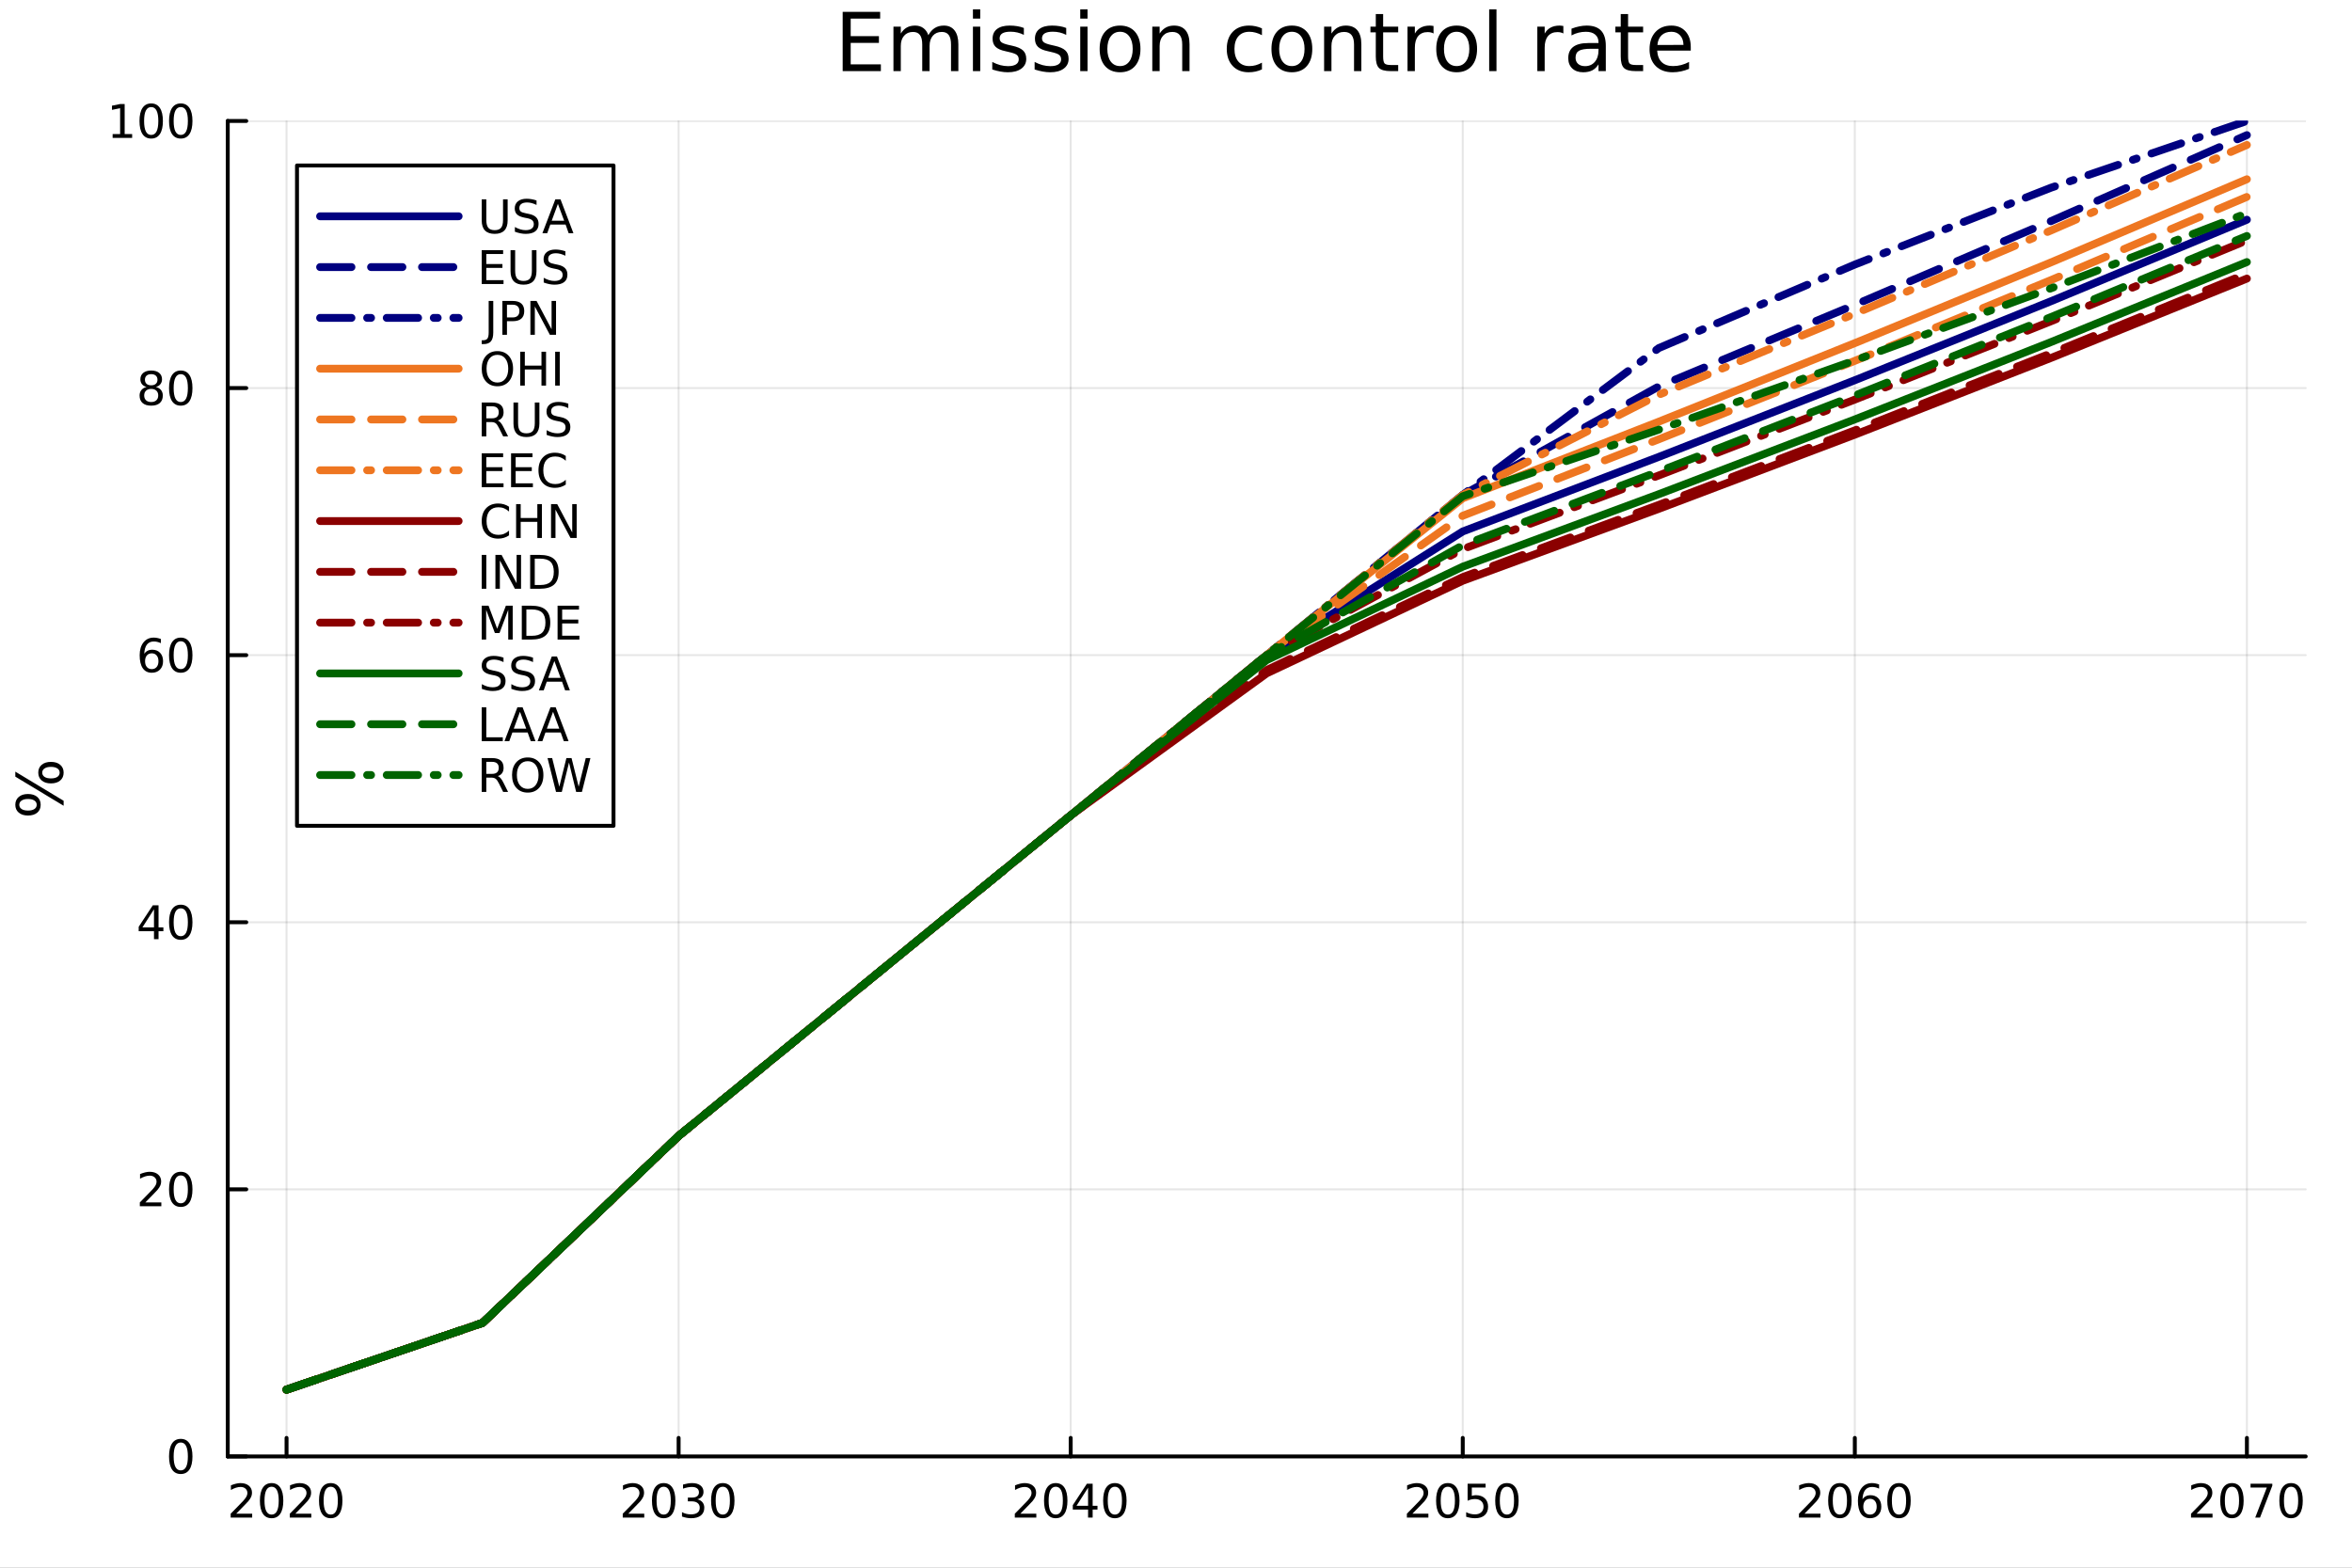 <?xml version="1.0" encoding="utf-8"?>
<svg xmlns="http://www.w3.org/2000/svg" xmlns:xlink="http://www.w3.org/1999/xlink" width="600" height="400" viewBox="0 0 2400 1600">
<rect x="0" y="0" width="2400" height="1600" fill="#808080" stroke="none"/>
<defs>
  <clipPath id="clip030">
    <rect x="0" y="0" width="2400" height="1600"/>
  </clipPath>
</defs>
<path clip-path="url(#clip030)" d="M0 1600 L2400 1600 L2400 0 L0 0  Z" fill="#ffffff" fill-rule="evenodd" fill-opacity="1"/>
<defs>
  <clipPath id="clip031">
    <rect x="480" y="0" width="1681" height="1600"/>
  </clipPath>
</defs>
<path clip-path="url(#clip030)" d="M232.389 1486.45 L2352.76 1486.45 L2352.76 123.472 L232.389 123.472  Z" fill="#ffffff" fill-rule="evenodd" fill-opacity="1"/>
<defs>
  <clipPath id="clip032">
    <rect x="232" y="123" width="2121" height="1364"/>
  </clipPath>
</defs>
<polyline clip-path="url(#clip032)" style="stroke:#000000; stroke-linecap:round; stroke-linejoin:round; stroke-width:2; stroke-opacity:0.1; fill:none" points="292.4,1486.45 292.4,123.472 "/>
<polyline clip-path="url(#clip032)" style="stroke:#000000; stroke-linecap:round; stroke-linejoin:round; stroke-width:2; stroke-opacity:0.1; fill:none" points="692.469,1486.45 692.469,123.472 "/>
<polyline clip-path="url(#clip032)" style="stroke:#000000; stroke-linecap:round; stroke-linejoin:round; stroke-width:2; stroke-opacity:0.1; fill:none" points="1092.54,1486.45 1092.54,123.472 "/>
<polyline clip-path="url(#clip032)" style="stroke:#000000; stroke-linecap:round; stroke-linejoin:round; stroke-width:2; stroke-opacity:0.1; fill:none" points="1492.61,1486.45 1492.61,123.472 "/>
<polyline clip-path="url(#clip032)" style="stroke:#000000; stroke-linecap:round; stroke-linejoin:round; stroke-width:2; stroke-opacity:0.1; fill:none" points="1892.68,1486.45 1892.68,123.472 "/>
<polyline clip-path="url(#clip032)" style="stroke:#000000; stroke-linecap:round; stroke-linejoin:round; stroke-width:2; stroke-opacity:0.1; fill:none" points="2292.75,1486.45 2292.75,123.472 "/>
<polyline clip-path="url(#clip032)" style="stroke:#000000; stroke-linecap:round; stroke-linejoin:round; stroke-width:2; stroke-opacity:0.1; fill:none" points="232.389,1486.45 2352.76,1486.45 "/>
<polyline clip-path="url(#clip032)" style="stroke:#000000; stroke-linecap:round; stroke-linejoin:round; stroke-width:2; stroke-opacity:0.1; fill:none" points="232.389,1213.85 2352.76,1213.85 "/>
<polyline clip-path="url(#clip032)" style="stroke:#000000; stroke-linecap:round; stroke-linejoin:round; stroke-width:2; stroke-opacity:0.1; fill:none" points="232.389,941.258 2352.76,941.258 "/>
<polyline clip-path="url(#clip032)" style="stroke:#000000; stroke-linecap:round; stroke-linejoin:round; stroke-width:2; stroke-opacity:0.1; fill:none" points="232.389,668.662 2352.76,668.662 "/>
<polyline clip-path="url(#clip032)" style="stroke:#000000; stroke-linecap:round; stroke-linejoin:round; stroke-width:2; stroke-opacity:0.1; fill:none" points="232.389,396.067 2352.76,396.067 "/>
<polyline clip-path="url(#clip032)" style="stroke:#000000; stroke-linecap:round; stroke-linejoin:round; stroke-width:2; stroke-opacity:0.1; fill:none" points="232.389,123.472 2352.76,123.472 "/>
<polyline clip-path="url(#clip030)" style="stroke:#000000; stroke-linecap:round; stroke-linejoin:round; stroke-width:4; stroke-opacity:1; fill:none" points="232.389,1486.45 2352.76,1486.45 "/>
<polyline clip-path="url(#clip030)" style="stroke:#000000; stroke-linecap:round; stroke-linejoin:round; stroke-width:4; stroke-opacity:1; fill:none" points="292.4,1486.45 292.4,1467.55 "/>
<polyline clip-path="url(#clip030)" style="stroke:#000000; stroke-linecap:round; stroke-linejoin:round; stroke-width:4; stroke-opacity:1; fill:none" points="692.469,1486.45 692.469,1467.55 "/>
<polyline clip-path="url(#clip030)" style="stroke:#000000; stroke-linecap:round; stroke-linejoin:round; stroke-width:4; stroke-opacity:1; fill:none" points="1092.54,1486.45 1092.54,1467.55 "/>
<polyline clip-path="url(#clip030)" style="stroke:#000000; stroke-linecap:round; stroke-linejoin:round; stroke-width:4; stroke-opacity:1; fill:none" points="1492.61,1486.45 1492.61,1467.55 "/>
<polyline clip-path="url(#clip030)" style="stroke:#000000; stroke-linecap:round; stroke-linejoin:round; stroke-width:4; stroke-opacity:1; fill:none" points="1892.68,1486.45 1892.68,1467.55 "/>
<polyline clip-path="url(#clip030)" style="stroke:#000000; stroke-linecap:round; stroke-linejoin:round; stroke-width:4; stroke-opacity:1; fill:none" points="2292.75,1486.45 2292.75,1467.55 "/>
<path clip-path="url(#clip030)" d="M241.011 1544.91 L257.33 1544.91 L257.33 1548.85 L235.386 1548.85 L235.386 1544.91 Q238.048 1542.16 242.631 1537.53 Q247.238 1532.88 248.418 1531.53 Q250.664 1529.01 251.543 1527.27 Q252.446 1525.51 252.446 1523.82 Q252.446 1521.07 250.502 1519.33 Q248.581 1517.6 245.479 1517.6 Q243.28 1517.6 240.826 1518.36 Q238.395 1519.13 235.618 1520.68 L235.618 1515.95 Q238.442 1514.82 240.895 1514.24 Q243.349 1513.66 245.386 1513.66 Q250.756 1513.66 253.951 1516.35 Q257.145 1519.03 257.145 1523.52 Q257.145 1525.65 256.335 1527.57 Q255.548 1529.47 253.442 1532.07 Q252.863 1532.74 249.761 1535.95 Q246.659 1539.15 241.011 1544.91 Z" fill="#000000" fill-rule="nonzero" fill-opacity="1" /><path clip-path="url(#clip030)" d="M277.145 1517.37 Q273.534 1517.37 271.705 1520.93 Q269.9 1524.47 269.9 1531.6 Q269.9 1538.71 271.705 1542.27 Q273.534 1545.82 277.145 1545.82 Q280.779 1545.82 282.585 1542.27 Q284.414 1538.71 284.414 1531.6 Q284.414 1524.47 282.585 1520.93 Q280.779 1517.37 277.145 1517.37 M277.145 1513.66 Q282.955 1513.66 286.011 1518.27 Q289.09 1522.85 289.09 1531.6 Q289.09 1540.33 286.011 1544.94 Q282.955 1549.52 277.145 1549.52 Q271.335 1549.52 268.256 1544.94 Q265.201 1540.33 265.201 1531.6 Q265.201 1522.85 268.256 1518.27 Q271.335 1513.66 277.145 1513.66 Z" fill="#000000" fill-rule="nonzero" fill-opacity="1" /><path clip-path="url(#clip030)" d="M301.335 1544.91 L317.654 1544.91 L317.654 1548.85 L295.71 1548.85 L295.71 1544.91 Q298.372 1542.16 302.955 1537.53 Q307.562 1532.88 308.742 1531.53 Q310.988 1529.01 311.867 1527.27 Q312.77 1525.51 312.77 1523.82 Q312.77 1521.07 310.826 1519.33 Q308.904 1517.6 305.802 1517.6 Q303.603 1517.6 301.15 1518.36 Q298.719 1519.13 295.941 1520.68 L295.941 1515.95 Q298.765 1514.82 301.219 1514.24 Q303.673 1513.66 305.71 1513.66 Q311.08 1513.66 314.275 1516.35 Q317.469 1519.03 317.469 1523.52 Q317.469 1525.65 316.659 1527.57 Q315.872 1529.47 313.765 1532.07 Q313.187 1532.74 310.085 1535.95 Q306.983 1539.15 301.335 1544.91 Z" fill="#000000" fill-rule="nonzero" fill-opacity="1" /><path clip-path="url(#clip030)" d="M337.469 1517.37 Q333.858 1517.37 332.029 1520.93 Q330.224 1524.47 330.224 1531.6 Q330.224 1538.71 332.029 1542.27 Q333.858 1545.82 337.469 1545.82 Q341.103 1545.82 342.909 1542.27 Q344.737 1538.71 344.737 1531.6 Q344.737 1524.47 342.909 1520.93 Q341.103 1517.37 337.469 1517.37 M337.469 1513.66 Q343.279 1513.66 346.335 1518.27 Q349.413 1522.85 349.413 1531.6 Q349.413 1540.33 346.335 1544.94 Q343.279 1549.52 337.469 1549.52 Q331.659 1549.52 328.58 1544.94 Q325.525 1540.33 325.525 1531.6 Q325.525 1522.85 328.58 1518.27 Q331.659 1513.66 337.469 1513.66 Z" fill="#000000" fill-rule="nonzero" fill-opacity="1" /><path clip-path="url(#clip030)" d="M641.08 1544.91 L657.4 1544.91 L657.4 1548.85 L635.455 1548.85 L635.455 1544.91 Q638.117 1542.16 642.701 1537.53 Q647.307 1532.88 648.488 1531.53 Q650.733 1529.01 651.613 1527.27 Q652.515 1525.51 652.515 1523.82 Q652.515 1521.07 650.571 1519.33 Q648.65 1517.6 645.548 1517.6 Q643.349 1517.6 640.895 1518.36 Q638.465 1519.13 635.687 1520.68 L635.687 1515.95 Q638.511 1514.82 640.965 1514.24 Q643.418 1513.66 645.455 1513.66 Q650.826 1513.66 654.02 1516.35 Q657.214 1519.03 657.214 1523.52 Q657.214 1525.65 656.404 1527.57 Q655.617 1529.47 653.511 1532.07 Q652.932 1532.74 649.83 1535.95 Q646.728 1539.15 641.08 1544.91 Z" fill="#000000" fill-rule="nonzero" fill-opacity="1" /><path clip-path="url(#clip030)" d="M677.214 1517.37 Q673.603 1517.37 671.775 1520.93 Q669.969 1524.47 669.969 1531.6 Q669.969 1538.71 671.775 1542.27 Q673.603 1545.82 677.214 1545.82 Q680.849 1545.82 682.654 1542.27 Q684.483 1538.71 684.483 1531.6 Q684.483 1524.47 682.654 1520.93 Q680.849 1517.37 677.214 1517.37 M677.214 1513.66 Q683.024 1513.66 686.08 1518.27 Q689.159 1522.85 689.159 1531.6 Q689.159 1540.33 686.08 1544.94 Q683.024 1549.52 677.214 1549.52 Q671.404 1549.52 668.325 1544.94 Q665.27 1540.33 665.27 1531.6 Q665.27 1522.85 668.325 1518.27 Q671.404 1513.66 677.214 1513.66 Z" fill="#000000" fill-rule="nonzero" fill-opacity="1" /><path clip-path="url(#clip030)" d="M711.543 1530.21 Q714.899 1530.93 716.774 1533.2 Q718.672 1535.47 718.672 1538.8 Q718.672 1543.92 715.154 1546.72 Q711.635 1549.52 705.154 1549.52 Q702.978 1549.52 700.663 1549.08 Q698.372 1548.66 695.918 1547.81 L695.918 1543.29 Q697.862 1544.43 700.177 1545.01 Q702.492 1545.58 705.015 1545.58 Q709.413 1545.58 711.705 1543.85 Q714.02 1542.11 714.02 1538.8 Q714.02 1535.75 711.867 1534.03 Q709.737 1532.3 705.918 1532.3 L701.89 1532.3 L701.89 1528.45 L706.103 1528.45 Q709.552 1528.45 711.381 1527.09 Q713.21 1525.7 713.21 1523.11 Q713.21 1520.45 711.311 1519.03 Q709.436 1517.6 705.918 1517.6 Q703.997 1517.6 701.798 1518.01 Q699.598 1518.43 696.96 1519.31 L696.96 1515.14 Q699.622 1514.4 701.936 1514.03 Q704.274 1513.66 706.335 1513.66 Q711.659 1513.66 714.76 1516.09 Q717.862 1518.5 717.862 1522.62 Q717.862 1525.49 716.219 1527.48 Q714.575 1529.45 711.543 1530.21 Z" fill="#000000" fill-rule="nonzero" fill-opacity="1" /><path clip-path="url(#clip030)" d="M737.538 1517.37 Q733.927 1517.37 732.098 1520.93 Q730.293 1524.47 730.293 1531.6 Q730.293 1538.71 732.098 1542.27 Q733.927 1545.82 737.538 1545.82 Q741.172 1545.82 742.978 1542.27 Q744.807 1538.71 744.807 1531.6 Q744.807 1524.47 742.978 1520.93 Q741.172 1517.37 737.538 1517.37 M737.538 1513.66 Q743.348 1513.66 746.404 1518.27 Q749.482 1522.85 749.482 1531.6 Q749.482 1540.33 746.404 1544.94 Q743.348 1549.52 737.538 1549.52 Q731.728 1549.52 728.649 1544.94 Q725.594 1540.33 725.594 1531.6 Q725.594 1522.85 728.649 1518.27 Q731.728 1513.66 737.538 1513.66 Z" fill="#000000" fill-rule="nonzero" fill-opacity="1" /><path clip-path="url(#clip030)" d="M1041.15 1544.91 L1057.47 1544.91 L1057.47 1548.85 L1035.52 1548.85 L1035.52 1544.91 Q1038.19 1542.16 1042.77 1537.53 Q1047.38 1532.88 1048.56 1531.53 Q1050.8 1529.01 1051.68 1527.27 Q1052.58 1525.51 1052.58 1523.82 Q1052.58 1521.07 1050.64 1519.33 Q1048.72 1517.6 1045.62 1517.6 Q1043.42 1517.6 1040.96 1518.36 Q1038.53 1519.13 1035.76 1520.68 L1035.76 1515.95 Q1038.58 1514.82 1041.03 1514.24 Q1043.49 1513.66 1045.52 1513.66 Q1050.89 1513.66 1054.09 1516.35 Q1057.28 1519.03 1057.28 1523.52 Q1057.28 1525.65 1056.47 1527.57 Q1055.69 1529.47 1053.58 1532.07 Q1053 1532.74 1049.9 1535.95 Q1046.8 1539.15 1041.15 1544.91 Z" fill="#000000" fill-rule="nonzero" fill-opacity="1" /><path clip-path="url(#clip030)" d="M1077.28 1517.37 Q1073.67 1517.37 1071.84 1520.93 Q1070.04 1524.47 1070.04 1531.6 Q1070.04 1538.71 1071.84 1542.27 Q1073.67 1545.82 1077.28 1545.82 Q1080.92 1545.82 1082.72 1542.27 Q1084.55 1538.71 1084.55 1531.6 Q1084.55 1524.47 1082.72 1520.93 Q1080.92 1517.37 1077.28 1517.37 M1077.28 1513.66 Q1083.09 1513.66 1086.15 1518.27 Q1089.23 1522.85 1089.23 1531.6 Q1089.23 1540.33 1086.15 1544.94 Q1083.09 1549.52 1077.28 1549.52 Q1071.47 1549.52 1068.39 1544.94 Q1065.34 1540.33 1065.34 1531.6 Q1065.34 1522.85 1068.39 1518.27 Q1071.47 1513.66 1077.28 1513.66 Z" fill="#000000" fill-rule="nonzero" fill-opacity="1" /><path clip-path="url(#clip030)" d="M1110.29 1518.36 L1098.49 1536.81 L1110.29 1536.81 L1110.29 1518.36 M1109.07 1514.29 L1114.95 1514.29 L1114.95 1536.81 L1119.88 1536.81 L1119.88 1540.7 L1114.95 1540.7 L1114.95 1548.85 L1110.29 1548.85 L1110.29 1540.7 L1094.69 1540.7 L1094.69 1536.19 L1109.07 1514.29 Z" fill="#000000" fill-rule="nonzero" fill-opacity="1" /><path clip-path="url(#clip030)" d="M1137.61 1517.37 Q1134 1517.37 1132.17 1520.93 Q1130.36 1524.47 1130.36 1531.6 Q1130.36 1538.71 1132.17 1542.27 Q1134 1545.82 1137.61 1545.82 Q1141.24 1545.82 1143.05 1542.27 Q1144.88 1538.71 1144.88 1531.6 Q1144.88 1524.47 1143.05 1520.93 Q1141.24 1517.37 1137.61 1517.37 M1137.61 1513.66 Q1143.42 1513.66 1146.47 1518.27 Q1149.55 1522.85 1149.55 1531.6 Q1149.55 1540.33 1146.47 1544.94 Q1143.42 1549.52 1137.61 1549.52 Q1131.8 1549.52 1128.72 1544.94 Q1125.66 1540.33 1125.66 1531.6 Q1125.66 1522.85 1128.72 1518.27 Q1131.8 1513.66 1137.61 1513.66 Z" fill="#000000" fill-rule="nonzero" fill-opacity="1" /><path clip-path="url(#clip030)" d="M1441.22 1544.91 L1457.54 1544.91 L1457.54 1548.85 L1435.59 1548.85 L1435.59 1544.91 Q1438.26 1542.16 1442.84 1537.53 Q1447.45 1532.88 1448.63 1531.53 Q1450.87 1529.01 1451.75 1527.27 Q1452.65 1525.51 1452.65 1523.82 Q1452.65 1521.07 1450.71 1519.33 Q1448.79 1517.6 1445.69 1517.6 Q1443.49 1517.6 1441.03 1518.36 Q1438.6 1519.13 1435.83 1520.68 L1435.83 1515.95 Q1438.65 1514.82 1441.1 1514.24 Q1443.56 1513.66 1445.59 1513.66 Q1450.96 1513.66 1454.16 1516.35 Q1457.35 1519.03 1457.35 1523.52 Q1457.35 1525.65 1456.54 1527.57 Q1455.76 1529.47 1453.65 1532.07 Q1453.07 1532.74 1449.97 1535.95 Q1446.87 1539.15 1441.22 1544.91 Z" fill="#000000" fill-rule="nonzero" fill-opacity="1" /><path clip-path="url(#clip030)" d="M1477.35 1517.37 Q1473.74 1517.37 1471.91 1520.93 Q1470.11 1524.47 1470.11 1531.6 Q1470.11 1538.71 1471.91 1542.27 Q1473.74 1545.82 1477.35 1545.82 Q1480.99 1545.82 1482.79 1542.27 Q1484.62 1538.71 1484.62 1531.6 Q1484.62 1524.47 1482.79 1520.93 Q1480.99 1517.37 1477.35 1517.37 M1477.35 1513.66 Q1483.16 1513.66 1486.22 1518.27 Q1489.3 1522.85 1489.3 1531.6 Q1489.3 1540.33 1486.22 1544.94 Q1483.16 1549.52 1477.35 1549.52 Q1471.54 1549.52 1468.46 1544.94 Q1465.41 1540.33 1465.41 1531.6 Q1465.41 1522.85 1468.46 1518.27 Q1471.54 1513.66 1477.35 1513.66 Z" fill="#000000" fill-rule="nonzero" fill-opacity="1" /><path clip-path="url(#clip030)" d="M1497.56 1514.29 L1515.92 1514.29 L1515.92 1518.22 L1501.84 1518.22 L1501.84 1526.7 Q1502.86 1526.35 1503.88 1526.19 Q1504.9 1526 1505.92 1526 Q1511.7 1526 1515.08 1529.17 Q1518.46 1532.34 1518.46 1537.76 Q1518.46 1543.34 1514.99 1546.44 Q1511.52 1549.52 1505.2 1549.52 Q1503.02 1549.52 1500.76 1549.15 Q1498.51 1548.78 1496.1 1548.04 L1496.1 1543.34 Q1498.19 1544.47 1500.41 1545.03 Q1502.63 1545.58 1505.11 1545.58 Q1509.11 1545.58 1511.45 1543.48 Q1513.79 1541.37 1513.79 1537.76 Q1513.79 1534.15 1511.45 1532.04 Q1509.11 1529.94 1505.11 1529.94 Q1503.23 1529.94 1501.36 1530.35 Q1499.51 1530.77 1497.56 1531.65 L1497.56 1514.29 Z" fill="#000000" fill-rule="nonzero" fill-opacity="1" /><path clip-path="url(#clip030)" d="M1537.68 1517.37 Q1534.07 1517.37 1532.24 1520.93 Q1530.43 1524.47 1530.43 1531.6 Q1530.43 1538.71 1532.24 1542.27 Q1534.07 1545.82 1537.68 1545.82 Q1541.31 1545.82 1543.12 1542.27 Q1544.94 1538.71 1544.94 1531.6 Q1544.94 1524.47 1543.12 1520.93 Q1541.31 1517.37 1537.68 1517.37 M1537.68 1513.66 Q1543.49 1513.66 1546.54 1518.27 Q1549.62 1522.85 1549.62 1531.6 Q1549.62 1540.33 1546.54 1544.94 Q1543.49 1549.52 1537.68 1549.52 Q1531.87 1549.52 1528.79 1544.94 Q1525.73 1540.33 1525.73 1531.6 Q1525.73 1522.85 1528.79 1518.27 Q1531.87 1513.66 1537.68 1513.66 Z" fill="#000000" fill-rule="nonzero" fill-opacity="1" /><path clip-path="url(#clip030)" d="M1841.29 1544.91 L1857.61 1544.91 L1857.61 1548.85 L1835.66 1548.85 L1835.66 1544.91 Q1838.32 1542.16 1842.91 1537.53 Q1847.51 1532.88 1848.7 1531.53 Q1850.94 1529.01 1851.82 1527.27 Q1852.72 1525.51 1852.72 1523.82 Q1852.72 1521.07 1850.78 1519.33 Q1848.86 1517.6 1845.76 1517.6 Q1843.56 1517.6 1841.1 1518.36 Q1838.67 1519.13 1835.89 1520.68 L1835.89 1515.95 Q1838.72 1514.82 1841.17 1514.24 Q1843.63 1513.66 1845.66 1513.66 Q1851.03 1513.66 1854.23 1516.35 Q1857.42 1519.03 1857.42 1523.52 Q1857.42 1525.65 1856.61 1527.57 Q1855.82 1529.47 1853.72 1532.07 Q1853.14 1532.74 1850.04 1535.95 Q1846.94 1539.15 1841.29 1544.91 Z" fill="#000000" fill-rule="nonzero" fill-opacity="1" /><path clip-path="url(#clip030)" d="M1877.42 1517.37 Q1873.81 1517.37 1871.98 1520.93 Q1870.18 1524.47 1870.18 1531.6 Q1870.18 1538.71 1871.98 1542.27 Q1873.81 1545.82 1877.42 1545.82 Q1881.06 1545.82 1882.86 1542.27 Q1884.69 1538.71 1884.69 1531.6 Q1884.69 1524.47 1882.86 1520.93 Q1881.06 1517.37 1877.42 1517.37 M1877.42 1513.66 Q1883.23 1513.66 1886.29 1518.27 Q1889.37 1522.85 1889.37 1531.6 Q1889.37 1540.33 1886.29 1544.94 Q1883.23 1549.52 1877.42 1549.52 Q1871.61 1549.52 1868.53 1544.94 Q1865.48 1540.33 1865.48 1531.6 Q1865.48 1522.85 1868.53 1518.27 Q1871.61 1513.66 1877.42 1513.66 Z" fill="#000000" fill-rule="nonzero" fill-opacity="1" /><path clip-path="url(#clip030)" d="M1908.16 1529.7 Q1905.01 1529.7 1903.16 1531.86 Q1901.33 1534.01 1901.33 1537.76 Q1901.33 1541.49 1903.16 1543.66 Q1905.01 1545.82 1908.16 1545.82 Q1911.31 1545.82 1913.14 1543.66 Q1914.99 1541.49 1914.99 1537.76 Q1914.99 1534.01 1913.14 1531.86 Q1911.31 1529.7 1908.16 1529.7 M1917.44 1515.05 L1917.44 1519.31 Q1915.69 1518.48 1913.88 1518.04 Q1912.1 1517.6 1910.34 1517.6 Q1905.71 1517.6 1903.26 1520.72 Q1900.82 1523.85 1900.48 1530.17 Q1901.84 1528.15 1903.9 1527.09 Q1905.96 1526 1908.44 1526 Q1913.65 1526 1916.66 1529.17 Q1919.69 1532.32 1919.69 1537.76 Q1919.69 1543.08 1916.54 1546.3 Q1913.39 1549.52 1908.16 1549.52 Q1902.17 1549.52 1899 1544.94 Q1895.82 1540.33 1895.82 1531.6 Q1895.82 1523.41 1899.71 1518.55 Q1903.6 1513.66 1910.15 1513.66 Q1911.91 1513.66 1913.69 1514.01 Q1915.5 1514.36 1917.44 1515.05 Z" fill="#000000" fill-rule="nonzero" fill-opacity="1" /><path clip-path="url(#clip030)" d="M1937.75 1517.37 Q1934.13 1517.37 1932.31 1520.93 Q1930.5 1524.47 1930.5 1531.6 Q1930.5 1538.71 1932.31 1542.27 Q1934.13 1545.82 1937.75 1545.82 Q1941.38 1545.82 1943.19 1542.27 Q1945.01 1538.71 1945.01 1531.6 Q1945.01 1524.47 1943.19 1520.93 Q1941.38 1517.37 1937.75 1517.37 M1937.75 1513.66 Q1943.56 1513.66 1946.61 1518.27 Q1949.69 1522.85 1949.69 1531.6 Q1949.69 1540.33 1946.61 1544.94 Q1943.56 1549.52 1937.75 1549.52 Q1931.94 1549.52 1928.86 1544.94 Q1925.8 1540.33 1925.8 1531.6 Q1925.8 1522.85 1928.86 1518.27 Q1931.94 1513.66 1937.75 1513.66 Z" fill="#000000" fill-rule="nonzero" fill-opacity="1" /><path clip-path="url(#clip030)" d="M2241.36 1544.91 L2257.68 1544.91 L2257.68 1548.85 L2235.73 1548.85 L2235.73 1544.91 Q2238.39 1542.16 2242.98 1537.53 Q2247.58 1532.88 2248.76 1531.53 Q2251.01 1529.01 2251.89 1527.27 Q2252.79 1525.51 2252.79 1523.82 Q2252.79 1521.07 2250.85 1519.33 Q2248.93 1517.6 2245.82 1517.6 Q2243.63 1517.6 2241.17 1518.36 Q2238.74 1519.13 2235.96 1520.68 L2235.96 1515.95 Q2238.79 1514.82 2241.24 1514.24 Q2243.69 1513.66 2245.73 1513.66 Q2251.1 1513.66 2254.3 1516.35 Q2257.49 1519.03 2257.49 1523.52 Q2257.49 1525.65 2256.68 1527.57 Q2255.89 1529.47 2253.79 1532.07 Q2253.21 1532.74 2250.11 1535.95 Q2247.01 1539.15 2241.36 1544.91 Z" fill="#000000" fill-rule="nonzero" fill-opacity="1" /><path clip-path="url(#clip030)" d="M2277.49 1517.37 Q2273.88 1517.37 2272.05 1520.93 Q2270.25 1524.47 2270.25 1531.6 Q2270.25 1538.71 2272.05 1542.27 Q2273.88 1545.82 2277.49 1545.82 Q2281.13 1545.82 2282.93 1542.27 Q2284.76 1538.71 2284.76 1531.6 Q2284.76 1524.47 2282.93 1520.93 Q2281.13 1517.37 2277.49 1517.37 M2277.49 1513.66 Q2283.3 1513.66 2286.36 1518.27 Q2289.44 1522.85 2289.44 1531.6 Q2289.44 1540.33 2286.36 1544.94 Q2283.3 1549.52 2277.49 1549.52 Q2271.68 1549.52 2268.6 1544.94 Q2265.55 1540.33 2265.55 1531.6 Q2265.55 1522.85 2268.6 1518.27 Q2271.68 1513.66 2277.49 1513.66 Z" fill="#000000" fill-rule="nonzero" fill-opacity="1" /><path clip-path="url(#clip030)" d="M2296.47 1514.29 L2318.69 1514.29 L2318.69 1516.28 L2306.15 1548.85 L2301.26 1548.85 L2313.07 1518.22 L2296.47 1518.22 L2296.47 1514.29 Z" fill="#000000" fill-rule="nonzero" fill-opacity="1" /><path clip-path="url(#clip030)" d="M2337.81 1517.37 Q2334.2 1517.37 2332.37 1520.93 Q2330.57 1524.47 2330.57 1531.6 Q2330.57 1538.71 2332.37 1542.27 Q2334.2 1545.82 2337.81 1545.82 Q2341.45 1545.82 2343.25 1542.27 Q2345.08 1538.71 2345.08 1531.6 Q2345.08 1524.47 2343.25 1520.93 Q2341.45 1517.37 2337.81 1517.37 M2337.81 1513.66 Q2343.62 1513.66 2346.68 1518.27 Q2349.76 1522.85 2349.76 1531.6 Q2349.76 1540.33 2346.68 1544.94 Q2343.62 1549.52 2337.81 1549.52 Q2332 1549.52 2328.93 1544.94 Q2325.87 1540.33 2325.87 1531.6 Q2325.87 1522.85 2328.93 1518.27 Q2332 1513.66 2337.81 1513.66 Z" fill="#000000" fill-rule="nonzero" fill-opacity="1" /><polyline clip-path="url(#clip030)" style="stroke:#000000; stroke-linecap:round; stroke-linejoin:round; stroke-width:4; stroke-opacity:1; fill:none" points="232.389,1486.45 232.389,123.472 "/>
<polyline clip-path="url(#clip030)" style="stroke:#000000; stroke-linecap:round; stroke-linejoin:round; stroke-width:4; stroke-opacity:1; fill:none" points="232.389,1486.45 251.287,1486.45 "/>
<polyline clip-path="url(#clip030)" style="stroke:#000000; stroke-linecap:round; stroke-linejoin:round; stroke-width:4; stroke-opacity:1; fill:none" points="232.389,1213.85 251.287,1213.85 "/>
<polyline clip-path="url(#clip030)" style="stroke:#000000; stroke-linecap:round; stroke-linejoin:round; stroke-width:4; stroke-opacity:1; fill:none" points="232.389,941.258 251.287,941.258 "/>
<polyline clip-path="url(#clip030)" style="stroke:#000000; stroke-linecap:round; stroke-linejoin:round; stroke-width:4; stroke-opacity:1; fill:none" points="232.389,668.662 251.287,668.662 "/>
<polyline clip-path="url(#clip030)" style="stroke:#000000; stroke-linecap:round; stroke-linejoin:round; stroke-width:4; stroke-opacity:1; fill:none" points="232.389,396.067 251.287,396.067 "/>
<polyline clip-path="url(#clip030)" style="stroke:#000000; stroke-linecap:round; stroke-linejoin:round; stroke-width:4; stroke-opacity:1; fill:none" points="232.389,123.472 251.287,123.472 "/>
<path clip-path="url(#clip030)" d="M184.445 1472.25 Q180.834 1472.25 179.005 1475.81 Q177.2 1479.35 177.2 1486.48 Q177.2 1493.59 179.005 1497.15 Q180.834 1500.7 184.445 1500.7 Q188.079 1500.7 189.885 1497.15 Q191.713 1493.59 191.713 1486.48 Q191.713 1479.35 189.885 1475.81 Q188.079 1472.25 184.445 1472.25 M184.445 1468.54 Q190.255 1468.54 193.311 1473.15 Q196.389 1477.73 196.389 1486.48 Q196.389 1495.21 193.311 1499.82 Q190.255 1504.4 184.445 1504.4 Q178.635 1504.4 175.556 1499.82 Q172.501 1495.21 172.501 1486.48 Q172.501 1477.73 175.556 1473.15 Q178.635 1468.54 184.445 1468.54 Z" fill="#000000" fill-rule="nonzero" fill-opacity="1" /><path clip-path="url(#clip030)" d="M148.311 1227.2 L164.63 1227.2 L164.63 1231.13 L142.686 1231.13 L142.686 1227.2 Q145.348 1224.44 149.931 1219.81 Q154.538 1215.16 155.718 1213.82 Q157.964 1211.29 158.843 1209.56 Q159.746 1207.8 159.746 1206.11 Q159.746 1203.36 157.802 1201.62 Q155.88 1199.88 152.778 1199.88 Q150.579 1199.88 148.126 1200.65 Q145.695 1201.41 142.917 1202.96 L142.917 1198.24 Q145.741 1197.11 148.195 1196.53 Q150.649 1195.95 152.686 1195.95 Q158.056 1195.95 161.251 1198.63 Q164.445 1201.32 164.445 1205.81 Q164.445 1207.94 163.635 1209.86 Q162.848 1211.76 160.741 1214.35 Q160.163 1215.02 157.061 1218.24 Q153.959 1221.43 148.311 1227.2 Z" fill="#000000" fill-rule="nonzero" fill-opacity="1" /><path clip-path="url(#clip030)" d="M184.445 1199.65 Q180.834 1199.65 179.005 1203.22 Q177.2 1206.76 177.2 1213.89 Q177.2 1220.99 179.005 1224.56 Q180.834 1228.1 184.445 1228.1 Q188.079 1228.1 189.885 1224.56 Q191.713 1220.99 191.713 1213.89 Q191.713 1206.76 189.885 1203.22 Q188.079 1199.65 184.445 1199.65 M184.445 1195.95 Q190.255 1195.95 193.311 1200.55 Q196.389 1205.14 196.389 1213.89 Q196.389 1222.61 193.311 1227.22 Q190.255 1231.8 184.445 1231.8 Q178.635 1231.8 175.556 1227.22 Q172.501 1222.61 172.501 1213.89 Q172.501 1205.14 175.556 1200.55 Q178.635 1195.95 184.445 1195.95 Z" fill="#000000" fill-rule="nonzero" fill-opacity="1" /><path clip-path="url(#clip030)" d="M157.13 928.052 L145.325 946.501 L157.13 946.501 L157.13 928.052 M155.903 923.978 L161.783 923.978 L161.783 946.501 L166.714 946.501 L166.714 950.389 L161.783 950.389 L161.783 958.538 L157.13 958.538 L157.13 950.389 L141.529 950.389 L141.529 945.876 L155.903 923.978 Z" fill="#000000" fill-rule="nonzero" fill-opacity="1" /><path clip-path="url(#clip030)" d="M184.445 927.056 Q180.834 927.056 179.005 930.621 Q177.2 934.163 177.2 941.292 Q177.2 948.399 179.005 951.964 Q180.834 955.505 184.445 955.505 Q188.079 955.505 189.885 951.964 Q191.713 948.399 191.713 941.292 Q191.713 934.163 189.885 930.621 Q188.079 927.056 184.445 927.056 M184.445 923.353 Q190.255 923.353 193.311 927.959 Q196.389 932.542 196.389 941.292 Q196.389 950.019 193.311 954.626 Q190.255 959.209 184.445 959.209 Q178.635 959.209 175.556 954.626 Q172.501 950.019 172.501 941.292 Q172.501 932.542 175.556 927.959 Q178.635 923.353 184.445 923.353 Z" fill="#000000" fill-rule="nonzero" fill-opacity="1" /><path clip-path="url(#clip030)" d="M154.862 666.799 Q151.714 666.799 149.862 668.952 Q148.033 671.105 148.033 674.855 Q148.033 678.581 149.862 680.757 Q151.714 682.91 154.862 682.91 Q158.01 682.91 159.839 680.757 Q161.69 678.581 161.69 674.855 Q161.69 671.105 159.839 668.952 Q158.01 666.799 154.862 666.799 M164.144 652.146 L164.144 656.406 Q162.385 655.572 160.579 655.132 Q158.797 654.693 157.038 654.693 Q152.408 654.693 149.954 657.818 Q147.524 660.943 147.177 667.262 Q148.542 665.248 150.603 664.183 Q152.663 663.095 155.14 663.095 Q160.348 663.095 163.357 666.267 Q166.39 669.415 166.39 674.855 Q166.39 680.179 163.241 683.396 Q160.093 686.614 154.862 686.614 Q148.866 686.614 145.695 682.03 Q142.524 677.424 142.524 668.697 Q142.524 660.503 146.413 655.642 Q150.302 650.757 156.853 650.757 Q158.612 650.757 160.394 651.105 Q162.2 651.452 164.144 652.146 Z" fill="#000000" fill-rule="nonzero" fill-opacity="1" /><path clip-path="url(#clip030)" d="M184.445 654.461 Q180.834 654.461 179.005 658.026 Q177.2 661.568 177.2 668.697 Q177.2 675.804 179.005 679.368 Q180.834 682.91 184.445 682.91 Q188.079 682.91 189.885 679.368 Q191.713 675.804 191.713 668.697 Q191.713 661.568 189.885 658.026 Q188.079 654.461 184.445 654.461 M184.445 650.757 Q190.255 650.757 193.311 655.364 Q196.389 659.947 196.389 668.697 Q196.389 677.424 193.311 682.03 Q190.255 686.614 184.445 686.614 Q178.635 686.614 175.556 682.03 Q172.501 677.424 172.501 668.697 Q172.501 659.947 175.556 655.364 Q178.635 650.757 184.445 650.757 Z" fill="#000000" fill-rule="nonzero" fill-opacity="1" /><path clip-path="url(#clip030)" d="M154.283 396.935 Q150.95 396.935 149.028 398.718 Q147.13 400.5 147.13 403.625 Q147.13 406.75 149.028 408.532 Q150.95 410.315 154.283 410.315 Q157.616 410.315 159.538 408.532 Q161.459 406.727 161.459 403.625 Q161.459 400.5 159.538 398.718 Q157.64 396.935 154.283 396.935 M149.607 394.945 Q146.598 394.204 144.908 392.144 Q143.241 390.084 143.241 387.121 Q143.241 382.977 146.181 380.57 Q149.144 378.162 154.283 378.162 Q159.445 378.162 162.385 380.57 Q165.325 382.977 165.325 387.121 Q165.325 390.084 163.635 392.144 Q161.968 394.204 158.982 394.945 Q162.362 395.732 164.237 398.023 Q166.135 400.315 166.135 403.625 Q166.135 408.648 163.056 411.333 Q160.001 414.019 154.283 414.019 Q148.566 414.019 145.487 411.333 Q142.431 408.648 142.431 403.625 Q142.431 400.315 144.329 398.023 Q146.228 395.732 149.607 394.945 M147.894 387.56 Q147.894 390.246 149.561 391.75 Q151.251 393.255 154.283 393.255 Q157.292 393.255 158.982 391.75 Q160.695 390.246 160.695 387.56 Q160.695 384.875 158.982 383.371 Q157.292 381.866 154.283 381.866 Q151.251 381.866 149.561 383.371 Q147.894 384.875 147.894 387.56 Z" fill="#000000" fill-rule="nonzero" fill-opacity="1" /><path clip-path="url(#clip030)" d="M184.445 381.866 Q180.834 381.866 179.005 385.431 Q177.2 388.972 177.2 396.102 Q177.2 403.208 179.005 406.773 Q180.834 410.315 184.445 410.315 Q188.079 410.315 189.885 406.773 Q191.713 403.208 191.713 396.102 Q191.713 388.972 189.885 385.431 Q188.079 381.866 184.445 381.866 M184.445 378.162 Q190.255 378.162 193.311 382.769 Q196.389 387.352 196.389 396.102 Q196.389 404.829 193.311 409.435 Q190.255 414.019 184.445 414.019 Q178.635 414.019 175.556 409.435 Q172.501 404.829 172.501 396.102 Q172.501 387.352 175.556 382.769 Q178.635 378.162 184.445 378.162 Z" fill="#000000" fill-rule="nonzero" fill-opacity="1" /><path clip-path="url(#clip030)" d="M114.931 136.817 L122.57 136.817 L122.57 110.451 L114.26 112.118 L114.26 107.859 L122.524 106.192 L127.2 106.192 L127.2 136.817 L134.839 136.817 L134.839 140.752 L114.931 140.752 L114.931 136.817 Z" fill="#000000" fill-rule="nonzero" fill-opacity="1" /><path clip-path="url(#clip030)" d="M154.283 109.271 Q150.672 109.271 148.843 112.836 Q147.038 116.377 147.038 123.507 Q147.038 130.613 148.843 134.178 Q150.672 137.72 154.283 137.72 Q157.917 137.72 159.723 134.178 Q161.552 130.613 161.552 123.507 Q161.552 116.377 159.723 112.836 Q157.917 109.271 154.283 109.271 M154.283 105.567 Q160.093 105.567 163.149 110.174 Q166.227 114.757 166.227 123.507 Q166.227 132.234 163.149 136.84 Q160.093 141.423 154.283 141.423 Q148.473 141.423 145.394 136.84 Q142.339 132.234 142.339 123.507 Q142.339 114.757 145.394 110.174 Q148.473 105.567 154.283 105.567 Z" fill="#000000" fill-rule="nonzero" fill-opacity="1" /><path clip-path="url(#clip030)" d="M184.445 109.271 Q180.834 109.271 179.005 112.836 Q177.2 116.377 177.2 123.507 Q177.2 130.613 179.005 134.178 Q180.834 137.72 184.445 137.72 Q188.079 137.72 189.885 134.178 Q191.713 130.613 191.713 123.507 Q191.713 116.377 189.885 112.836 Q188.079 109.271 184.445 109.271 M184.445 105.567 Q190.255 105.567 193.311 110.174 Q196.389 114.757 196.389 123.507 Q196.389 132.234 193.311 136.84 Q190.255 141.423 184.445 141.423 Q178.635 141.423 175.556 136.84 Q172.501 132.234 172.501 123.507 Q172.501 114.757 175.556 110.174 Q178.635 105.567 184.445 105.567 Z" fill="#000000" fill-rule="nonzero" fill-opacity="1" /><path clip-path="url(#clip030)" d="M43.093 788.536 Q43.093 791.306 45.448 792.897 Q47.803 794.457 52.005 794.457 Q56.142 794.457 58.53 792.897 Q60.885 791.306 60.885 788.536 Q60.885 785.831 58.53 784.271 Q56.142 782.68 52.005 782.68 Q47.835 782.68 45.48 784.271 Q43.093 785.831 43.093 788.536 M39.051 788.536 Q39.051 783.508 42.552 780.548 Q46.053 777.587 52.005 777.587 Q57.957 777.587 61.458 780.579 Q64.927 783.539 64.927 788.536 Q64.927 793.629 61.458 796.589 Q57.957 799.549 52.005 799.549 Q46.021 799.549 42.552 796.589 Q39.051 793.597 39.051 788.536 M19.667 821.384 Q19.667 824.121 22.054 825.712 Q24.41 827.272 28.547 827.272 Q32.748 827.272 35.104 825.712 Q37.459 824.153 37.459 821.384 Q37.459 818.614 35.104 817.055 Q32.748 815.463 28.547 815.463 Q24.441 815.463 22.054 817.055 Q19.667 818.646 19.667 821.384 M15.625 792.642 L15.625 787.55 L64.927 817.278 L64.927 822.37 L15.625 792.642 M15.625 821.384 Q15.625 816.355 19.126 813.363 Q22.595 810.371 28.547 810.371 Q34.563 810.371 38.032 813.363 Q41.501 816.323 41.501 821.384 Q41.501 826.444 38.032 829.404 Q34.531 832.333 28.547 832.333 Q22.627 832.333 19.126 829.372 Q15.625 826.412 15.625 821.384 Z" fill="#000000" fill-rule="nonzero" fill-opacity="1" /><path clip-path="url(#clip030)" d="M859.875 12.096 L898.116 12.096 L898.116 18.983 L868.058 18.983 L868.058 36.888 L896.86 36.888 L896.86 43.774 L868.058 43.774 L868.058 65.689 L898.845 65.689 L898.845 72.576 L859.875 72.576 L859.875 12.096 Z" fill="#000000" fill-rule="nonzero" fill-opacity="1" /><path clip-path="url(#clip030)" d="M947.294 35.915 Q950.089 30.892 953.978 28.502 Q957.867 26.112 963.133 26.112 Q970.222 26.112 974.07 31.095 Q977.919 36.037 977.919 45.192 L977.919 72.576 L970.424 72.576 L970.424 45.435 Q970.424 38.913 968.115 35.753 Q965.806 32.594 961.067 32.594 Q955.274 32.594 951.912 36.442 Q948.55 40.29 948.55 46.934 L948.55 72.576 L941.055 72.576 L941.055 45.435 Q941.055 38.873 938.746 35.753 Q936.437 32.594 931.617 32.594 Q925.905 32.594 922.543 36.482 Q919.181 40.331 919.181 46.934 L919.181 72.576 L911.686 72.576 L911.686 27.206 L919.181 27.206 L919.181 34.254 Q921.733 30.082 925.297 28.097 Q928.862 26.112 933.764 26.112 Q938.706 26.112 942.149 28.624 Q945.633 31.135 947.294 35.915 Z" fill="#000000" fill-rule="nonzero" fill-opacity="1" /><path clip-path="url(#clip030)" d="M992.785 27.206 L1000.24 27.206 L1000.24 72.576 L992.785 72.576 L992.785 27.206 M992.785 9.544 L1000.24 9.544 L1000.24 18.983 L992.785 18.983 L992.785 9.544 Z" fill="#000000" fill-rule="nonzero" fill-opacity="1" /><path clip-path="url(#clip030)" d="M1044.76 28.543 L1044.76 35.591 Q1041.6 33.971 1038.2 33.161 Q1034.79 32.35 1031.15 32.35 Q1025.6 32.35 1022.8 34.052 Q1020.05 35.753 1020.05 39.156 Q1020.05 41.749 1022.03 43.248 Q1024.02 44.706 1030.01 46.043 L1032.57 46.61 Q1040.51 48.311 1043.83 51.43 Q1047.19 54.509 1047.19 60.059 Q1047.19 66.378 1042.17 70.064 Q1037.18 73.751 1028.43 73.751 Q1024.79 73.751 1020.82 73.022 Q1016.89 72.333 1012.51 70.915 L1012.51 63.218 Q1016.65 65.365 1020.66 66.459 Q1024.67 67.512 1028.6 67.512 Q1033.86 67.512 1036.7 65.73 Q1039.53 63.907 1039.53 60.626 Q1039.53 57.588 1037.47 55.967 Q1035.44 54.347 1028.51 52.848 L1025.92 52.24 Q1018.99 50.782 1015.92 47.785 Q1012.84 44.746 1012.84 39.48 Q1012.84 33.08 1017.37 29.596 Q1021.91 26.112 1030.26 26.112 Q1034.39 26.112 1038.03 26.72 Q1041.68 27.327 1044.76 28.543 Z" fill="#000000" fill-rule="nonzero" fill-opacity="1" /><path clip-path="url(#clip030)" d="M1087.98 28.543 L1087.98 35.591 Q1084.82 33.971 1081.42 33.161 Q1078.02 32.35 1074.37 32.35 Q1068.82 32.35 1066.03 34.052 Q1063.27 35.753 1063.27 39.156 Q1063.27 41.749 1065.26 43.248 Q1067.24 44.706 1073.24 46.043 L1075.79 46.61 Q1083.73 48.311 1087.05 51.43 Q1090.41 54.509 1090.41 60.059 Q1090.41 66.378 1085.39 70.064 Q1080.41 73.751 1071.66 73.751 Q1068.01 73.751 1064.04 73.022 Q1060.11 72.333 1055.74 70.915 L1055.74 63.218 Q1059.87 65.365 1063.88 66.459 Q1067.89 67.512 1071.82 67.512 Q1077.08 67.512 1079.92 65.73 Q1082.76 63.907 1082.76 60.626 Q1082.76 57.588 1080.69 55.967 Q1078.66 54.347 1071.74 52.848 L1069.15 52.24 Q1062.22 50.782 1059.14 47.785 Q1056.06 44.746 1056.06 39.48 Q1056.06 33.08 1060.6 29.596 Q1065.13 26.112 1073.48 26.112 Q1077.61 26.112 1081.26 26.72 Q1084.9 27.327 1087.98 28.543 Z" fill="#000000" fill-rule="nonzero" fill-opacity="1" /><path clip-path="url(#clip030)" d="M1102.28 27.206 L1109.74 27.206 L1109.74 72.576 L1102.28 72.576 L1102.28 27.206 M1102.28 9.544 L1109.74 9.544 L1109.74 18.983 L1102.28 18.983 L1102.28 9.544 Z" fill="#000000" fill-rule="nonzero" fill-opacity="1" /><path clip-path="url(#clip030)" d="M1142.91 32.431 Q1136.92 32.431 1133.43 37.131 Q1129.95 41.789 1129.95 49.931 Q1129.95 58.074 1133.39 62.773 Q1136.88 67.431 1142.91 67.431 Q1148.87 67.431 1152.35 62.732 Q1155.83 58.033 1155.83 49.931 Q1155.83 41.87 1152.35 37.171 Q1148.87 32.431 1142.91 32.431 M1142.91 26.112 Q1152.63 26.112 1158.18 32.431 Q1163.73 38.751 1163.73 49.931 Q1163.73 61.071 1158.18 67.431 Q1152.63 73.751 1142.91 73.751 Q1133.15 73.751 1127.6 67.431 Q1122.09 61.071 1122.09 49.931 Q1122.09 38.751 1127.6 32.431 Q1133.15 26.112 1142.91 26.112 Z" fill="#000000" fill-rule="nonzero" fill-opacity="1" /><path clip-path="url(#clip030)" d="M1213.8 45.192 L1213.8 72.576 L1206.35 72.576 L1206.35 45.435 Q1206.35 38.994 1203.84 35.794 Q1201.33 32.594 1196.3 32.594 Q1190.27 32.594 1186.78 36.442 Q1183.3 40.29 1183.3 46.934 L1183.3 72.576 L1175.81 72.576 L1175.81 27.206 L1183.3 27.206 L1183.3 34.254 Q1185.97 30.163 1189.58 28.138 Q1193.22 26.112 1197.96 26.112 Q1205.78 26.112 1209.79 30.973 Q1213.8 35.794 1213.8 45.192 Z" fill="#000000" fill-rule="nonzero" fill-opacity="1" /><path clip-path="url(#clip030)" d="M1287.69 28.948 L1287.69 35.915 Q1284.53 34.173 1281.33 33.323 Q1278.17 32.431 1274.93 32.431 Q1267.68 32.431 1263.67 37.05 Q1259.66 41.627 1259.66 49.931 Q1259.66 58.236 1263.67 62.854 Q1267.68 67.431 1274.93 67.431 Q1278.17 67.431 1281.33 66.581 Q1284.53 65.689 1287.69 63.948 L1287.69 70.834 Q1284.57 72.292 1281.21 73.022 Q1277.89 73.751 1274.12 73.751 Q1263.87 73.751 1257.84 67.31 Q1251.8 60.869 1251.8 49.931 Q1251.8 38.832 1257.88 32.472 Q1263.99 26.112 1274.61 26.112 Q1278.05 26.112 1281.33 26.841 Q1284.61 27.53 1287.69 28.948 Z" fill="#000000" fill-rule="nonzero" fill-opacity="1" /><path clip-path="url(#clip030)" d="M1318.24 32.431 Q1312.24 32.431 1308.76 37.131 Q1305.27 41.789 1305.27 49.931 Q1305.27 58.074 1308.72 62.773 Q1312.2 67.431 1318.24 67.431 Q1324.19 67.431 1327.67 62.732 Q1331.16 58.033 1331.16 49.931 Q1331.16 41.87 1327.67 37.171 Q1324.19 32.431 1318.24 32.431 M1318.24 26.112 Q1327.96 26.112 1333.51 32.431 Q1339.06 38.751 1339.06 49.931 Q1339.06 61.071 1333.51 67.431 Q1327.96 73.751 1318.24 73.751 Q1308.47 73.751 1302.92 67.431 Q1297.41 61.071 1297.41 49.931 Q1297.41 38.751 1302.92 32.431 Q1308.47 26.112 1318.24 26.112 Z" fill="#000000" fill-rule="nonzero" fill-opacity="1" /><path clip-path="url(#clip030)" d="M1389.13 45.192 L1389.13 72.576 L1381.67 72.576 L1381.67 45.435 Q1381.67 38.994 1379.16 35.794 Q1376.65 32.594 1371.63 32.594 Q1365.59 32.594 1362.11 36.442 Q1358.62 40.29 1358.62 46.934 L1358.62 72.576 L1351.13 72.576 L1351.13 27.206 L1358.62 27.206 L1358.62 34.254 Q1361.3 30.163 1364.9 28.138 Q1368.55 26.112 1373.29 26.112 Q1381.11 26.112 1385.12 30.973 Q1389.13 35.794 1389.13 45.192 Z" fill="#000000" fill-rule="nonzero" fill-opacity="1" /><path clip-path="url(#clip030)" d="M1411.37 14.324 L1411.37 27.206 L1426.72 27.206 L1426.72 32.999 L1411.37 32.999 L1411.37 57.628 Q1411.37 63.178 1412.86 64.758 Q1414.4 66.338 1419.06 66.338 L1426.72 66.338 L1426.72 72.576 L1419.06 72.576 Q1410.43 72.576 1407.15 69.376 Q1403.87 66.135 1403.87 57.628 L1403.87 32.999 L1398.4 32.999 L1398.4 27.206 L1403.87 27.206 L1403.87 14.324 L1411.37 14.324 Z" fill="#000000" fill-rule="nonzero" fill-opacity="1" /><path clip-path="url(#clip030)" d="M1462.81 34.173 Q1461.56 33.444 1460.06 33.12 Q1458.6 32.756 1456.82 32.756 Q1450.5 32.756 1447.09 36.888 Q1443.73 40.979 1443.73 48.676 L1443.73 72.576 L1436.24 72.576 L1436.24 27.206 L1443.73 27.206 L1443.73 34.254 Q1446.08 30.122 1449.85 28.138 Q1453.62 26.112 1459 26.112 Q1459.77 26.112 1460.71 26.234 Q1461.64 26.315 1462.77 26.517 L1462.81 34.173 Z" fill="#000000" fill-rule="nonzero" fill-opacity="1" /><path clip-path="url(#clip030)" d="M1486.39 32.431 Q1480.39 32.431 1476.91 37.131 Q1473.43 41.789 1473.43 49.931 Q1473.43 58.074 1476.87 62.773 Q1480.35 67.431 1486.39 67.431 Q1492.34 67.431 1495.83 62.732 Q1499.31 58.033 1499.31 49.931 Q1499.31 41.87 1495.83 37.171 Q1492.34 32.431 1486.39 32.431 M1486.39 26.112 Q1496.11 26.112 1501.66 32.431 Q1507.21 38.751 1507.21 49.931 Q1507.21 61.071 1501.66 67.431 Q1496.11 73.751 1486.39 73.751 Q1476.63 73.751 1471.08 67.431 Q1465.57 61.071 1465.57 49.931 Q1465.57 38.751 1471.08 32.431 Q1476.63 26.112 1486.39 26.112 Z" fill="#000000" fill-rule="nonzero" fill-opacity="1" /><path clip-path="url(#clip030)" d="M1519.57 9.544 L1527.02 9.544 L1527.02 72.576 L1519.57 72.576 L1519.57 9.544 Z" fill="#000000" fill-rule="nonzero" fill-opacity="1" /><path clip-path="url(#clip030)" d="M1595.28 34.173 Q1594.02 33.444 1592.52 33.12 Q1591.06 32.756 1589.28 32.756 Q1582.96 32.756 1579.56 36.888 Q1576.2 40.979 1576.2 48.676 L1576.2 72.576 L1568.7 72.576 L1568.7 27.206 L1576.2 27.206 L1576.2 34.254 Q1578.55 30.122 1582.31 28.138 Q1586.08 26.112 1591.47 26.112 Q1592.24 26.112 1593.17 26.234 Q1594.1 26.315 1595.24 26.517 L1595.28 34.173 Z" fill="#000000" fill-rule="nonzero" fill-opacity="1" /><path clip-path="url(#clip030)" d="M1623.71 49.769 Q1614.68 49.769 1611.2 51.835 Q1607.71 53.901 1607.71 58.884 Q1607.71 62.854 1610.31 65.203 Q1612.94 67.512 1617.43 67.512 Q1623.63 67.512 1627.36 63.137 Q1631.13 58.722 1631.13 51.43 L1631.13 49.769 L1623.71 49.769 M1638.58 46.691 L1638.58 72.576 L1631.13 72.576 L1631.13 65.689 Q1628.57 69.821 1624.77 71.806 Q1620.96 73.751 1615.45 73.751 Q1608.48 73.751 1604.35 69.862 Q1600.26 65.933 1600.26 59.37 Q1600.26 51.714 1605.36 47.825 Q1610.51 43.936 1620.68 43.936 L1631.13 43.936 L1631.13 43.207 Q1631.13 38.062 1627.72 35.267 Q1624.36 32.431 1618.25 32.431 Q1614.36 32.431 1610.67 33.363 Q1606.98 34.295 1603.58 36.158 L1603.58 29.272 Q1607.67 27.692 1611.52 26.922 Q1615.37 26.112 1619.01 26.112 Q1628.86 26.112 1633.72 31.216 Q1638.58 36.32 1638.58 46.691 Z" fill="#000000" fill-rule="nonzero" fill-opacity="1" /><path clip-path="url(#clip030)" d="M1661.31 14.324 L1661.31 27.206 L1676.66 27.206 L1676.66 32.999 L1661.31 32.999 L1661.31 57.628 Q1661.31 63.178 1662.81 64.758 Q1664.34 66.338 1669 66.338 L1676.66 66.338 L1676.66 72.576 L1669 72.576 Q1660.37 72.576 1657.09 69.376 Q1653.81 66.135 1653.81 57.628 L1653.81 32.999 L1648.34 32.999 L1648.34 27.206 L1653.81 27.206 L1653.81 14.324 L1661.31 14.324 Z" fill="#000000" fill-rule="nonzero" fill-opacity="1" /><path clip-path="url(#clip030)" d="M1725.27 48.028 L1725.27 51.673 L1691 51.673 Q1691.49 59.37 1695.62 63.421 Q1699.79 67.431 1707.2 67.431 Q1711.5 67.431 1715.51 66.378 Q1719.56 65.325 1723.53 63.218 L1723.53 70.267 Q1719.52 71.968 1715.3 72.86 Q1711.09 73.751 1706.76 73.751 Q1695.9 73.751 1689.54 67.431 Q1683.22 61.112 1683.22 50.337 Q1683.22 39.197 1689.22 32.675 Q1695.25 26.112 1705.46 26.112 Q1714.62 26.112 1719.92 32.026 Q1725.27 37.9 1725.27 48.028 M1717.82 45.84 Q1717.74 39.723 1714.37 36.077 Q1711.05 32.431 1705.54 32.431 Q1699.3 32.431 1695.54 35.956 Q1691.81 39.48 1691.24 45.88 L1717.82 45.84 Z" fill="#000000" fill-rule="nonzero" fill-opacity="1" /><polyline clip-path="url(#clip032)" style="stroke:#000080; stroke-linecap:round; stroke-linejoin:round; stroke-width:8; stroke-opacity:1; fill:none" points="292.4,1418.3 492.434,1350.15 692.469,1159.33 892.503,995.777 1092.54,832.22 1292.57,668.663 1492.61,542.406 1692.64,466.292 1892.68,388.061 2092.71,307.474 2292.75,224.254 "/>
<polyline clip-path="url(#clip032)" style="stroke:#000080; stroke-linecap:round; stroke-linejoin:round; stroke-width:8; stroke-opacity:1; fill:none" stroke-dasharray="32, 20" points="292.4,1418.3 492.434,1350.15 692.469,1159.33 892.503,995.777 1092.54,832.22 1292.57,668.663 1492.61,505.108 1692.64,394.409 1892.68,311.132 2092.71,225.733 2292.75,137.899 "/>
<polyline clip-path="url(#clip032)" style="stroke:#000080; stroke-linecap:round; stroke-linejoin:round; stroke-width:8; stroke-opacity:1; fill:none" stroke-dasharray="32, 16, 4, 16" points="292.4,1418.3 492.434,1350.15 692.469,1159.33 892.503,995.777 1092.54,832.22 1292.57,668.663 1492.61,505.107 1692.64,355.24 1892.68,270.006 2092.71,191.634 2292.75,123.477 "/>
<polyline clip-path="url(#clip032)" style="stroke:#ee7621; stroke-linecap:round; stroke-linejoin:round; stroke-width:8; stroke-opacity:1; fill:none" points="292.4,1418.3 492.434,1350.15 692.469,1159.33 892.503,995.777 1092.54,832.22 1292.57,668.663 1492.61,508.545 1692.64,430.356 1892.68,350.201 2092.71,267.835 2292.75,182.953 "/>
<polyline clip-path="url(#clip032)" style="stroke:#ee7621; stroke-linecap:round; stroke-linejoin:round; stroke-width:8; stroke-opacity:1; fill:none" stroke-dasharray="32, 20" points="292.4,1418.3 492.434,1350.15 692.469,1159.33 892.503,995.777 1092.54,832.22 1292.57,668.663 1492.61,526.369 1692.64,448.355 1892.68,368.273 2092.71,285.899 2292.75,200.952 "/>
<polyline clip-path="url(#clip032)" style="stroke:#ee7621; stroke-linecap:round; stroke-linejoin:round; stroke-width:8; stroke-opacity:1; fill:none" stroke-dasharray="32, 16, 4, 16" points="292.4,1418.3 492.434,1350.15 692.469,1159.33 892.503,995.777 1092.54,832.22 1292.57,668.663 1492.61,505.108 1692.64,402.928 1892.68,320.181 2092.71,235.286 2292.75,147.935 "/>
<polyline clip-path="url(#clip032)" style="stroke:#8b0000; stroke-linecap:round; stroke-linejoin:round; stroke-width:8; stroke-opacity:1; fill:none" points="292.4,1418.3 492.434,1350.15 692.469,1159.33 892.503,995.777 1092.54,832.22 1292.57,687.234 1492.61,592.72 1692.64,519.328 1892.68,443.625 2092.71,365.368 2292.75,284.326 "/>
<polyline clip-path="url(#clip032)" style="stroke:#8b0000; stroke-linecap:round; stroke-linejoin:round; stroke-width:8; stroke-opacity:1; fill:none" stroke-dasharray="32, 20" points="292.4,1418.3 492.434,1350.15 692.469,1159.33 892.503,995.777 1092.54,832.22 1292.57,683.847 1492.61,588.971 1692.64,515.28 1892.68,439.259 2092.71,360.675 2292.75,279.295 "/>
<polyline clip-path="url(#clip032)" style="stroke:#8b0000; stroke-linecap:round; stroke-linejoin:round; stroke-width:8; stroke-opacity:1; fill:none" stroke-dasharray="32, 16, 4, 16" points="292.4,1418.3 492.434,1350.15 692.469,1159.33 892.503,995.777 1092.54,832.22 1292.57,668.664 1492.61,560.421 1692.64,485.246 1892.68,407.833 2092.71,327.948 2292.75,245.334 "/>
<polyline clip-path="url(#clip032)" style="stroke:#006400; stroke-linecap:round; stroke-linejoin:round; stroke-width:8; stroke-opacity:1; fill:none" points="292.4,1418.3 492.434,1350.15 692.469,1159.33 892.503,995.777 1092.54,832.22 1292.57,673.733 1492.61,578.329 1692.64,504.361 1892.68,428.049 2092.71,349.164 2292.75,267.475 "/>
<polyline clip-path="url(#clip032)" style="stroke:#006400; stroke-linecap:round; stroke-linejoin:round; stroke-width:8; stroke-opacity:1; fill:none" stroke-dasharray="32, 20" points="292.4,1418.3 492.434,1350.15 692.469,1159.33 892.503,995.777 1092.54,832.22 1292.57,668.664 1492.61,556.443 1692.64,481.206 1892.68,403.678 2092.71,323.639 2292.75,240.84 "/>
<polyline clip-path="url(#clip032)" style="stroke:#006400; stroke-linecap:round; stroke-linejoin:round; stroke-width:8; stroke-opacity:1; fill:none" stroke-dasharray="32, 16, 4, 16" points="292.4,1418.3 492.434,1350.15 692.469,1159.33 892.503,995.777 1092.54,832.22 1292.57,668.663 1492.61,506.47 1692.64,438.515 1892.68,367.863 2092.71,294.312 2292.75,217.648 "/>
<path clip-path="url(#clip030)" d="M303.068 842.825 L626.03 842.825 L626.03 168.905 L303.068 168.905  Z" fill="#ffffff" fill-rule="evenodd" fill-opacity="1"/>
<polyline clip-path="url(#clip030)" style="stroke:#000000; stroke-linecap:round; stroke-linejoin:round; stroke-width:4; stroke-opacity:1; fill:none" points="303.068,842.825 626.03,842.825 626.03,168.905 303.068,168.905 303.068,842.825 "/>
<polyline clip-path="url(#clip030)" style="stroke:#000080; stroke-linecap:round; stroke-linejoin:round; stroke-width:8; stroke-opacity:1; fill:none" points="326.628,220.745 467.986,220.745 "/>
<path clip-path="url(#clip030)" d="M491.545 203.465 L496.244 203.465 L496.244 224.46 Q496.244 230.015 498.258 232.469 Q500.272 234.9 504.786 234.9 Q509.277 234.9 511.291 232.469 Q513.304 230.015 513.304 224.46 L513.304 203.465 L518.003 203.465 L518.003 225.039 Q518.003 231.798 514.647 235.247 Q511.314 238.696 504.786 238.696 Q498.235 238.696 494.879 235.247 Q491.545 231.798 491.545 225.039 L491.545 203.465 Z" fill="#000000" fill-rule="nonzero" fill-opacity="1" /><path clip-path="url(#clip030)" d="M547.494 204.599 L547.494 209.159 Q544.832 207.886 542.471 207.261 Q540.11 206.636 537.911 206.636 Q534.091 206.636 532.008 208.117 Q529.948 209.599 529.948 212.33 Q529.948 214.622 531.314 215.803 Q532.702 216.96 536.545 217.678 L539.369 218.256 Q544.601 219.252 547.077 221.775 Q549.577 224.275 549.577 228.488 Q549.577 233.511 546.198 236.103 Q542.841 238.696 536.337 238.696 Q533.883 238.696 531.105 238.14 Q528.351 237.585 525.388 236.497 L525.388 231.682 Q528.235 233.279 530.966 234.089 Q533.698 234.9 536.337 234.9 Q540.341 234.9 542.517 233.326 Q544.693 231.752 544.693 228.835 Q544.693 226.289 543.119 224.853 Q541.568 223.418 538.003 222.701 L535.156 222.145 Q529.925 221.103 527.587 218.881 Q525.249 216.659 525.249 212.701 Q525.249 208.117 528.466 205.479 Q531.707 202.84 537.378 202.84 Q539.809 202.84 542.332 203.279 Q544.855 203.719 547.494 204.599 Z" fill="#000000" fill-rule="nonzero" fill-opacity="1" /><path clip-path="url(#clip030)" d="M569.299 208.071 L562.957 225.27 L575.665 225.27 L569.299 208.071 M566.661 203.465 L571.961 203.465 L585.133 238.025 L580.272 238.025 L577.124 229.159 L561.545 229.159 L558.397 238.025 L553.466 238.025 L566.661 203.465 Z" fill="#000000" fill-rule="nonzero" fill-opacity="1" /><polyline clip-path="url(#clip030)" style="stroke:#000080; stroke-linecap:round; stroke-linejoin:round; stroke-width:8; stroke-opacity:1; fill:none" stroke-dasharray="32, 20" points="326.628,272.585 467.986,272.585 "/>
<path clip-path="url(#clip030)" d="M491.545 255.305 L513.397 255.305 L513.397 259.24 L496.221 259.24 L496.221 269.471 L512.679 269.471 L512.679 273.406 L496.221 273.406 L496.221 285.929 L513.814 285.929 L513.814 289.865 L491.545 289.865 L491.545 255.305 Z" fill="#000000" fill-rule="nonzero" fill-opacity="1" /><path clip-path="url(#clip030)" d="M520.966 255.305 L525.665 255.305 L525.665 276.3 Q525.665 281.855 527.679 284.309 Q529.693 286.74 534.207 286.74 Q538.698 286.74 540.712 284.309 Q542.726 281.855 542.726 276.3 L542.726 255.305 L547.425 255.305 L547.425 276.879 Q547.425 283.638 544.068 287.087 Q540.735 290.536 534.207 290.536 Q527.656 290.536 524.3 287.087 Q520.966 283.638 520.966 276.879 L520.966 255.305 Z" fill="#000000" fill-rule="nonzero" fill-opacity="1" /><path clip-path="url(#clip030)" d="M576.915 256.439 L576.915 260.999 Q574.253 259.726 571.892 259.101 Q569.531 258.476 567.332 258.476 Q563.512 258.476 561.429 259.957 Q559.369 261.439 559.369 264.17 Q559.369 266.462 560.735 267.643 Q562.124 268.8 565.966 269.518 L568.79 270.096 Q574.022 271.092 576.499 273.615 Q578.998 276.115 578.998 280.328 Q578.998 285.351 575.619 287.943 Q572.262 290.536 565.758 290.536 Q563.304 290.536 560.526 289.98 Q557.772 289.425 554.809 288.337 L554.809 283.522 Q557.656 285.119 560.387 285.929 Q563.119 286.74 565.758 286.74 Q569.762 286.74 571.938 285.166 Q574.114 283.592 574.114 280.675 Q574.114 278.129 572.54 276.693 Q570.989 275.258 567.424 274.541 L564.577 273.985 Q559.346 272.943 557.008 270.721 Q554.67 268.499 554.67 264.541 Q554.67 259.957 557.887 257.319 Q561.128 254.68 566.799 254.68 Q569.23 254.68 571.753 255.119 Q574.276 255.559 576.915 256.439 Z" fill="#000000" fill-rule="nonzero" fill-opacity="1" /><polyline clip-path="url(#clip030)" style="stroke:#000080; stroke-linecap:round; stroke-linejoin:round; stroke-width:8; stroke-opacity:1; fill:none" stroke-dasharray="32, 16, 4, 16" points="326.628,324.425 467.986,324.425 "/>
<path clip-path="url(#clip030)" d="M498.652 307.145 L503.328 307.145 L503.328 339.297 Q503.328 345.547 500.943 348.371 Q498.582 351.195 493.328 351.195 L491.545 351.195 L491.545 347.26 L493.004 347.26 Q496.105 347.26 497.379 345.524 Q498.652 343.788 498.652 339.297 L498.652 307.145 Z" fill="#000000" fill-rule="nonzero" fill-opacity="1" /><path clip-path="url(#clip030)" d="M517.309 310.987 L517.309 323.973 L523.189 323.973 Q526.452 323.973 528.235 322.283 Q530.017 320.594 530.017 317.469 Q530.017 314.367 528.235 312.677 Q526.452 310.987 523.189 310.987 L517.309 310.987 M512.633 307.145 L523.189 307.145 Q528.999 307.145 531.962 309.784 Q534.948 312.399 534.948 317.469 Q534.948 322.584 531.962 325.2 Q528.999 327.816 523.189 327.816 L517.309 327.816 L517.309 341.705 L512.633 341.705 L512.633 307.145 Z" fill="#000000" fill-rule="nonzero" fill-opacity="1" /><path clip-path="url(#clip030)" d="M541.221 307.145 L547.517 307.145 L562.841 336.057 L562.841 307.145 L567.378 307.145 L567.378 341.705 L561.082 341.705 L545.758 312.793 L545.758 341.705 L541.221 341.705 L541.221 307.145 Z" fill="#000000" fill-rule="nonzero" fill-opacity="1" /><polyline clip-path="url(#clip030)" style="stroke:#ee7621; stroke-linecap:round; stroke-linejoin:round; stroke-width:8; stroke-opacity:1; fill:none" points="326.628,376.265 467.986,376.265 "/>
<path clip-path="url(#clip030)" d="M507.564 362.156 Q502.471 362.156 499.462 365.952 Q496.476 369.748 496.476 376.299 Q496.476 382.827 499.462 386.623 Q502.471 390.42 507.564 390.42 Q512.656 390.42 515.619 386.623 Q518.605 382.827 518.605 376.299 Q518.605 369.748 515.619 365.952 Q512.656 362.156 507.564 362.156 M507.564 358.36 Q514.832 358.36 519.184 363.244 Q523.536 368.105 523.536 376.299 Q523.536 384.471 519.184 389.355 Q514.832 394.216 507.564 394.216 Q500.272 394.216 495.897 389.355 Q491.545 384.494 491.545 376.299 Q491.545 368.105 495.897 363.244 Q500.272 358.36 507.564 358.36 Z" fill="#000000" fill-rule="nonzero" fill-opacity="1" /><path clip-path="url(#clip030)" d="M530.851 358.985 L535.527 358.985 L535.527 373.151 L552.517 373.151 L552.517 358.985 L557.193 358.985 L557.193 393.545 L552.517 393.545 L552.517 377.086 L535.527 377.086 L535.527 393.545 L530.851 393.545 L530.851 358.985 Z" fill="#000000" fill-rule="nonzero" fill-opacity="1" /><path clip-path="url(#clip030)" d="M566.499 358.985 L571.174 358.985 L571.174 393.545 L566.499 393.545 L566.499 358.985 Z" fill="#000000" fill-rule="nonzero" fill-opacity="1" /><polyline clip-path="url(#clip030)" style="stroke:#ee7621; stroke-linecap:round; stroke-linejoin:round; stroke-width:8; stroke-opacity:1; fill:none" stroke-dasharray="32, 20" points="326.628,428.105 467.986,428.105 "/>
<path clip-path="url(#clip030)" d="M507.934 429.181 Q509.439 429.69 510.851 431.357 Q512.286 433.024 513.721 435.94 L518.466 445.385 L513.443 445.385 L509.022 436.519 Q507.309 433.047 505.689 431.913 Q504.091 430.778 501.314 430.778 L496.221 430.778 L496.221 445.385 L491.545 445.385 L491.545 410.825 L502.101 410.825 Q508.027 410.825 510.943 413.301 Q513.86 415.778 513.86 420.778 Q513.86 424.042 512.332 426.195 Q510.828 428.348 507.934 429.181 M496.221 414.667 L496.221 426.936 L502.101 426.936 Q505.48 426.936 507.193 425.385 Q508.929 423.811 508.929 420.778 Q508.929 417.746 507.193 416.218 Q505.48 414.667 502.101 414.667 L496.221 414.667 Z" fill="#000000" fill-rule="nonzero" fill-opacity="1" /><path clip-path="url(#clip030)" d="M523.952 410.825 L528.652 410.825 L528.652 431.82 Q528.652 437.375 530.665 439.829 Q532.679 442.26 537.193 442.26 Q541.684 442.26 543.698 439.829 Q545.712 437.375 545.712 431.82 L545.712 410.825 L550.411 410.825 L550.411 432.399 Q550.411 439.158 547.054 442.607 Q543.721 446.056 537.193 446.056 Q530.642 446.056 527.286 442.607 Q523.952 439.158 523.952 432.399 L523.952 410.825 Z" fill="#000000" fill-rule="nonzero" fill-opacity="1" /><path clip-path="url(#clip030)" d="M579.901 411.959 L579.901 416.519 Q577.239 415.246 574.878 414.621 Q572.517 413.996 570.318 413.996 Q566.499 413.996 564.415 415.477 Q562.355 416.959 562.355 419.69 Q562.355 421.982 563.721 423.163 Q565.11 424.32 568.952 425.038 L571.776 425.616 Q577.008 426.612 579.485 429.135 Q581.985 431.635 581.985 435.848 Q581.985 440.871 578.605 443.463 Q575.249 446.056 568.744 446.056 Q566.29 446.056 563.512 445.5 Q560.758 444.945 557.795 443.857 L557.795 439.042 Q560.642 440.639 563.374 441.449 Q566.105 442.26 568.744 442.26 Q572.749 442.26 574.924 440.686 Q577.1 439.112 577.1 436.195 Q577.1 433.649 575.526 432.213 Q573.975 430.778 570.411 430.061 L567.563 429.505 Q562.332 428.463 559.994 426.241 Q557.656 424.019 557.656 420.061 Q557.656 415.477 560.874 412.839 Q564.114 410.2 569.786 410.2 Q572.216 410.2 574.739 410.639 Q577.262 411.079 579.901 411.959 Z" fill="#000000" fill-rule="nonzero" fill-opacity="1" /><polyline clip-path="url(#clip030)" style="stroke:#ee7621; stroke-linecap:round; stroke-linejoin:round; stroke-width:8; stroke-opacity:1; fill:none" stroke-dasharray="32, 16, 4, 16" points="326.628,479.945 467.986,479.945 "/>
<path clip-path="url(#clip030)" d="M491.545 462.665 L513.397 462.665 L513.397 466.6 L496.221 466.6 L496.221 476.831 L512.679 476.831 L512.679 480.766 L496.221 480.766 L496.221 493.289 L513.814 493.289 L513.814 497.225 L491.545 497.225 L491.545 462.665 Z" fill="#000000" fill-rule="nonzero" fill-opacity="1" /><path clip-path="url(#clip030)" d="M521.499 462.665 L543.351 462.665 L543.351 466.6 L526.175 466.6 L526.175 476.831 L542.633 476.831 L542.633 480.766 L526.175 480.766 L526.175 493.289 L543.767 493.289 L543.767 497.225 L521.499 497.225 L521.499 462.665 Z" fill="#000000" fill-rule="nonzero" fill-opacity="1" /><path clip-path="url(#clip030)" d="M577.332 465.327 L577.332 470.257 Q574.971 468.058 572.286 466.97 Q569.624 465.882 566.614 465.882 Q560.688 465.882 557.54 469.516 Q554.392 473.128 554.392 479.979 Q554.392 486.808 557.54 490.442 Q560.688 494.053 566.614 494.053 Q569.624 494.053 572.286 492.965 Q574.971 491.877 577.332 489.678 L577.332 494.563 Q574.878 496.229 572.124 497.063 Q569.392 497.896 566.337 497.896 Q558.489 497.896 553.975 493.104 Q549.462 488.29 549.462 479.979 Q549.462 471.646 553.975 466.854 Q558.489 462.04 566.337 462.04 Q569.438 462.04 572.17 462.873 Q574.924 463.683 577.332 465.327 Z" fill="#000000" fill-rule="nonzero" fill-opacity="1" /><polyline clip-path="url(#clip030)" style="stroke:#8b0000; stroke-linecap:round; stroke-linejoin:round; stroke-width:8; stroke-opacity:1; fill:none" points="326.628,531.785 467.986,531.785 "/>
<path clip-path="url(#clip030)" d="M519.415 517.167 L519.415 522.097 Q517.054 519.898 514.369 518.81 Q511.707 517.722 508.698 517.722 Q502.772 517.722 499.624 521.356 Q496.476 524.968 496.476 531.819 Q496.476 538.648 499.624 542.282 Q502.772 545.893 508.698 545.893 Q511.707 545.893 514.369 544.805 Q517.054 543.717 519.415 541.518 L519.415 546.403 Q516.962 548.069 514.207 548.903 Q511.476 549.736 508.42 549.736 Q500.573 549.736 496.059 544.944 Q491.545 540.13 491.545 531.819 Q491.545 523.486 496.059 518.694 Q500.573 513.88 508.42 513.88 Q511.522 513.88 514.253 514.713 Q517.008 515.523 519.415 517.167 Z" fill="#000000" fill-rule="nonzero" fill-opacity="1" /><path clip-path="url(#clip030)" d="M526.638 514.505 L531.314 514.505 L531.314 528.671 L548.304 528.671 L548.304 514.505 L552.98 514.505 L552.98 549.065 L548.304 549.065 L548.304 532.606 L531.314 532.606 L531.314 549.065 L526.638 549.065 L526.638 514.505 Z" fill="#000000" fill-rule="nonzero" fill-opacity="1" /><path clip-path="url(#clip030)" d="M562.286 514.505 L568.582 514.505 L583.906 543.417 L583.906 514.505 L588.443 514.505 L588.443 549.065 L582.147 549.065 L566.823 520.153 L566.823 549.065 L562.286 549.065 L562.286 514.505 Z" fill="#000000" fill-rule="nonzero" fill-opacity="1" /><polyline clip-path="url(#clip030)" style="stroke:#8b0000; stroke-linecap:round; stroke-linejoin:round; stroke-width:8; stroke-opacity:1; fill:none" stroke-dasharray="32, 20" points="326.628,583.625 467.986,583.625 "/>
<path clip-path="url(#clip030)" d="M491.545 566.345 L496.221 566.345 L496.221 600.905 L491.545 600.905 L491.545 566.345 Z" fill="#000000" fill-rule="nonzero" fill-opacity="1" /><path clip-path="url(#clip030)" d="M505.527 566.345 L511.823 566.345 L527.147 595.257 L527.147 566.345 L531.684 566.345 L531.684 600.905 L525.388 600.905 L510.064 571.993 L510.064 600.905 L505.527 600.905 L505.527 566.345 Z" fill="#000000" fill-rule="nonzero" fill-opacity="1" /><path clip-path="url(#clip030)" d="M545.665 570.187 L545.665 597.062 L551.313 597.062 Q558.466 597.062 561.776 593.821 Q565.11 590.581 565.11 583.59 Q565.11 576.646 561.776 573.428 Q558.466 570.187 551.313 570.187 L545.665 570.187 M540.989 566.345 L550.596 566.345 Q560.642 566.345 565.341 570.534 Q570.04 574.701 570.04 583.59 Q570.04 592.525 565.318 596.715 Q560.596 600.905 550.596 600.905 L540.989 600.905 L540.989 566.345 Z" fill="#000000" fill-rule="nonzero" fill-opacity="1" /><polyline clip-path="url(#clip030)" style="stroke:#8b0000; stroke-linecap:round; stroke-linejoin:round; stroke-width:8; stroke-opacity:1; fill:none" stroke-dasharray="32, 16, 4, 16" points="326.628,635.465 467.986,635.465 "/>
<path clip-path="url(#clip030)" d="M491.545 618.185 L498.513 618.185 L507.332 641.703 L516.198 618.185 L523.165 618.185 L523.165 652.745 L518.605 652.745 L518.605 622.398 L509.693 646.101 L504.994 646.101 L496.082 622.398 L496.082 652.745 L491.545 652.745 L491.545 618.185 Z" fill="#000000" fill-rule="nonzero" fill-opacity="1" /><path clip-path="url(#clip030)" d="M537.124 622.027 L537.124 648.902 L542.772 648.902 Q549.925 648.902 553.235 645.661 Q556.568 642.421 556.568 635.43 Q556.568 628.486 553.235 625.268 Q549.925 622.027 542.772 622.027 L537.124 622.027 M532.448 618.185 L542.054 618.185 Q552.1 618.185 556.8 622.374 Q561.499 626.541 561.499 635.43 Q561.499 644.365 556.776 648.555 Q552.054 652.745 542.054 652.745 L532.448 652.745 L532.448 618.185 Z" fill="#000000" fill-rule="nonzero" fill-opacity="1" /><path clip-path="url(#clip030)" d="M568.952 618.185 L590.804 618.185 L590.804 622.12 L573.628 622.12 L573.628 632.351 L590.086 632.351 L590.086 636.286 L573.628 636.286 L573.628 648.809 L591.221 648.809 L591.221 652.745 L568.952 652.745 L568.952 618.185 Z" fill="#000000" fill-rule="nonzero" fill-opacity="1" /><polyline clip-path="url(#clip030)" style="stroke:#006400; stroke-linecap:round; stroke-linejoin:round; stroke-width:8; stroke-opacity:1; fill:none" points="326.628,687.305 467.986,687.305 "/>
<path clip-path="url(#clip030)" d="M513.791 671.159 L513.791 675.719 Q511.128 674.446 508.767 673.821 Q506.406 673.196 504.207 673.196 Q500.388 673.196 498.304 674.677 Q496.244 676.159 496.244 678.89 Q496.244 681.182 497.61 682.363 Q498.999 683.52 502.841 684.238 L505.666 684.816 Q510.897 685.812 513.374 688.335 Q515.874 690.835 515.874 695.048 Q515.874 700.071 512.494 702.663 Q509.138 705.256 502.633 705.256 Q500.179 705.256 497.402 704.7 Q494.647 704.145 491.684 703.057 L491.684 698.242 Q494.531 699.839 497.263 700.649 Q499.994 701.46 502.633 701.46 Q506.638 701.46 508.814 699.886 Q510.99 698.312 510.99 695.395 Q510.99 692.849 509.416 691.413 Q507.865 689.978 504.3 689.261 L501.453 688.705 Q496.221 687.663 493.883 685.441 Q491.545 683.219 491.545 679.261 Q491.545 674.677 494.763 672.039 Q498.004 669.4 503.675 669.4 Q506.105 669.4 508.629 669.839 Q511.152 670.279 513.791 671.159 Z" fill="#000000" fill-rule="nonzero" fill-opacity="1" /><path clip-path="url(#clip030)" d="M543.883 671.159 L543.883 675.719 Q541.221 674.446 538.86 673.821 Q536.499 673.196 534.3 673.196 Q530.48 673.196 528.397 674.677 Q526.337 676.159 526.337 678.89 Q526.337 681.182 527.702 682.363 Q529.091 683.52 532.934 684.238 L535.758 684.816 Q540.989 685.812 543.466 688.335 Q545.966 690.835 545.966 695.048 Q545.966 700.071 542.587 702.663 Q539.23 705.256 532.726 705.256 Q530.272 705.256 527.494 704.7 Q524.74 704.145 521.777 703.057 L521.777 698.242 Q524.624 699.839 527.355 700.649 Q530.087 701.46 532.726 701.46 Q536.73 701.46 538.906 699.886 Q541.082 698.312 541.082 695.395 Q541.082 692.849 539.508 691.413 Q537.957 689.978 534.392 689.261 L531.545 688.705 Q526.314 687.663 523.976 685.441 Q521.638 683.219 521.638 679.261 Q521.638 674.677 524.855 672.039 Q528.096 669.4 533.767 669.4 Q536.198 669.4 538.721 669.839 Q541.244 670.279 543.883 671.159 Z" fill="#000000" fill-rule="nonzero" fill-opacity="1" /><path clip-path="url(#clip030)" d="M565.688 674.631 L559.346 691.83 L572.054 691.83 L565.688 674.631 M563.05 670.025 L568.35 670.025 L581.522 704.585 L576.661 704.585 L573.512 695.719 L557.934 695.719 L554.786 704.585 L549.855 704.585 L563.05 670.025 Z" fill="#000000" fill-rule="nonzero" fill-opacity="1" /><polyline clip-path="url(#clip030)" style="stroke:#006400; stroke-linecap:round; stroke-linejoin:round; stroke-width:8; stroke-opacity:1; fill:none" stroke-dasharray="32, 20" points="326.628,739.145 467.986,739.145 "/>
<path clip-path="url(#clip030)" d="M491.545 721.865 L496.221 721.865 L496.221 752.489 L513.05 752.489 L513.05 756.425 L491.545 756.425 L491.545 721.865 Z" fill="#000000" fill-rule="nonzero" fill-opacity="1" /><path clip-path="url(#clip030)" d="M530.596 726.471 L524.253 743.67 L536.962 743.67 L530.596 726.471 M527.957 721.865 L533.258 721.865 L546.429 756.425 L541.568 756.425 L538.42 747.559 L522.841 747.559 L519.693 756.425 L514.763 756.425 L527.957 721.865 Z" fill="#000000" fill-rule="nonzero" fill-opacity="1" /><path clip-path="url(#clip030)" d="M564.346 726.471 L558.003 743.67 L570.712 743.67 L564.346 726.471 M561.707 721.865 L567.008 721.865 L580.179 756.425 L575.318 756.425 L572.17 747.559 L556.591 747.559 L553.443 756.425 L548.513 756.425 L561.707 721.865 Z" fill="#000000" fill-rule="nonzero" fill-opacity="1" /><polyline clip-path="url(#clip030)" style="stroke:#006400; stroke-linecap:round; stroke-linejoin:round; stroke-width:8; stroke-opacity:1; fill:none" stroke-dasharray="32, 16, 4, 16" points="326.628,790.985 467.986,790.985 "/>
<path clip-path="url(#clip030)" d="M507.934 792.061 Q509.439 792.57 510.851 794.237 Q512.286 795.904 513.721 798.82 L518.466 808.265 L513.443 808.265 L509.022 799.399 Q507.309 795.927 505.689 794.793 Q504.091 793.658 501.314 793.658 L496.221 793.658 L496.221 808.265 L491.545 808.265 L491.545 773.705 L502.101 773.705 Q508.027 773.705 510.943 776.181 Q513.86 778.658 513.86 783.658 Q513.86 786.922 512.332 789.075 Q510.828 791.228 507.934 792.061 M496.221 777.547 L496.221 789.816 L502.101 789.816 Q505.48 789.816 507.193 788.265 Q508.929 786.691 508.929 783.658 Q508.929 780.626 507.193 779.098 Q505.48 777.547 502.101 777.547 L496.221 777.547 Z" fill="#000000" fill-rule="nonzero" fill-opacity="1" /><path clip-path="url(#clip030)" d="M538.513 776.876 Q533.42 776.876 530.411 780.672 Q527.425 784.468 527.425 791.019 Q527.425 797.547 530.411 801.343 Q533.42 805.14 538.513 805.14 Q543.605 805.14 546.568 801.343 Q549.554 797.547 549.554 791.019 Q549.554 784.468 546.568 780.672 Q543.605 776.876 538.513 776.876 M538.513 773.08 Q545.781 773.08 550.133 777.964 Q554.485 782.825 554.485 791.019 Q554.485 799.191 550.133 804.075 Q545.781 808.936 538.513 808.936 Q531.221 808.936 526.846 804.075 Q522.494 799.214 522.494 791.019 Q522.494 782.825 526.846 777.964 Q531.221 773.08 538.513 773.08 Z" fill="#000000" fill-rule="nonzero" fill-opacity="1" /><path clip-path="url(#clip030)" d="M558.721 773.705 L563.443 773.705 L570.712 802.917 L577.957 773.705 L583.211 773.705 L590.48 802.917 L597.725 773.705 L602.471 773.705 L593.79 808.265 L587.91 808.265 L580.619 778.265 L573.258 808.265 L567.378 808.265 L558.721 773.705 Z" fill="#000000" fill-rule="nonzero" fill-opacity="1" /></svg>
